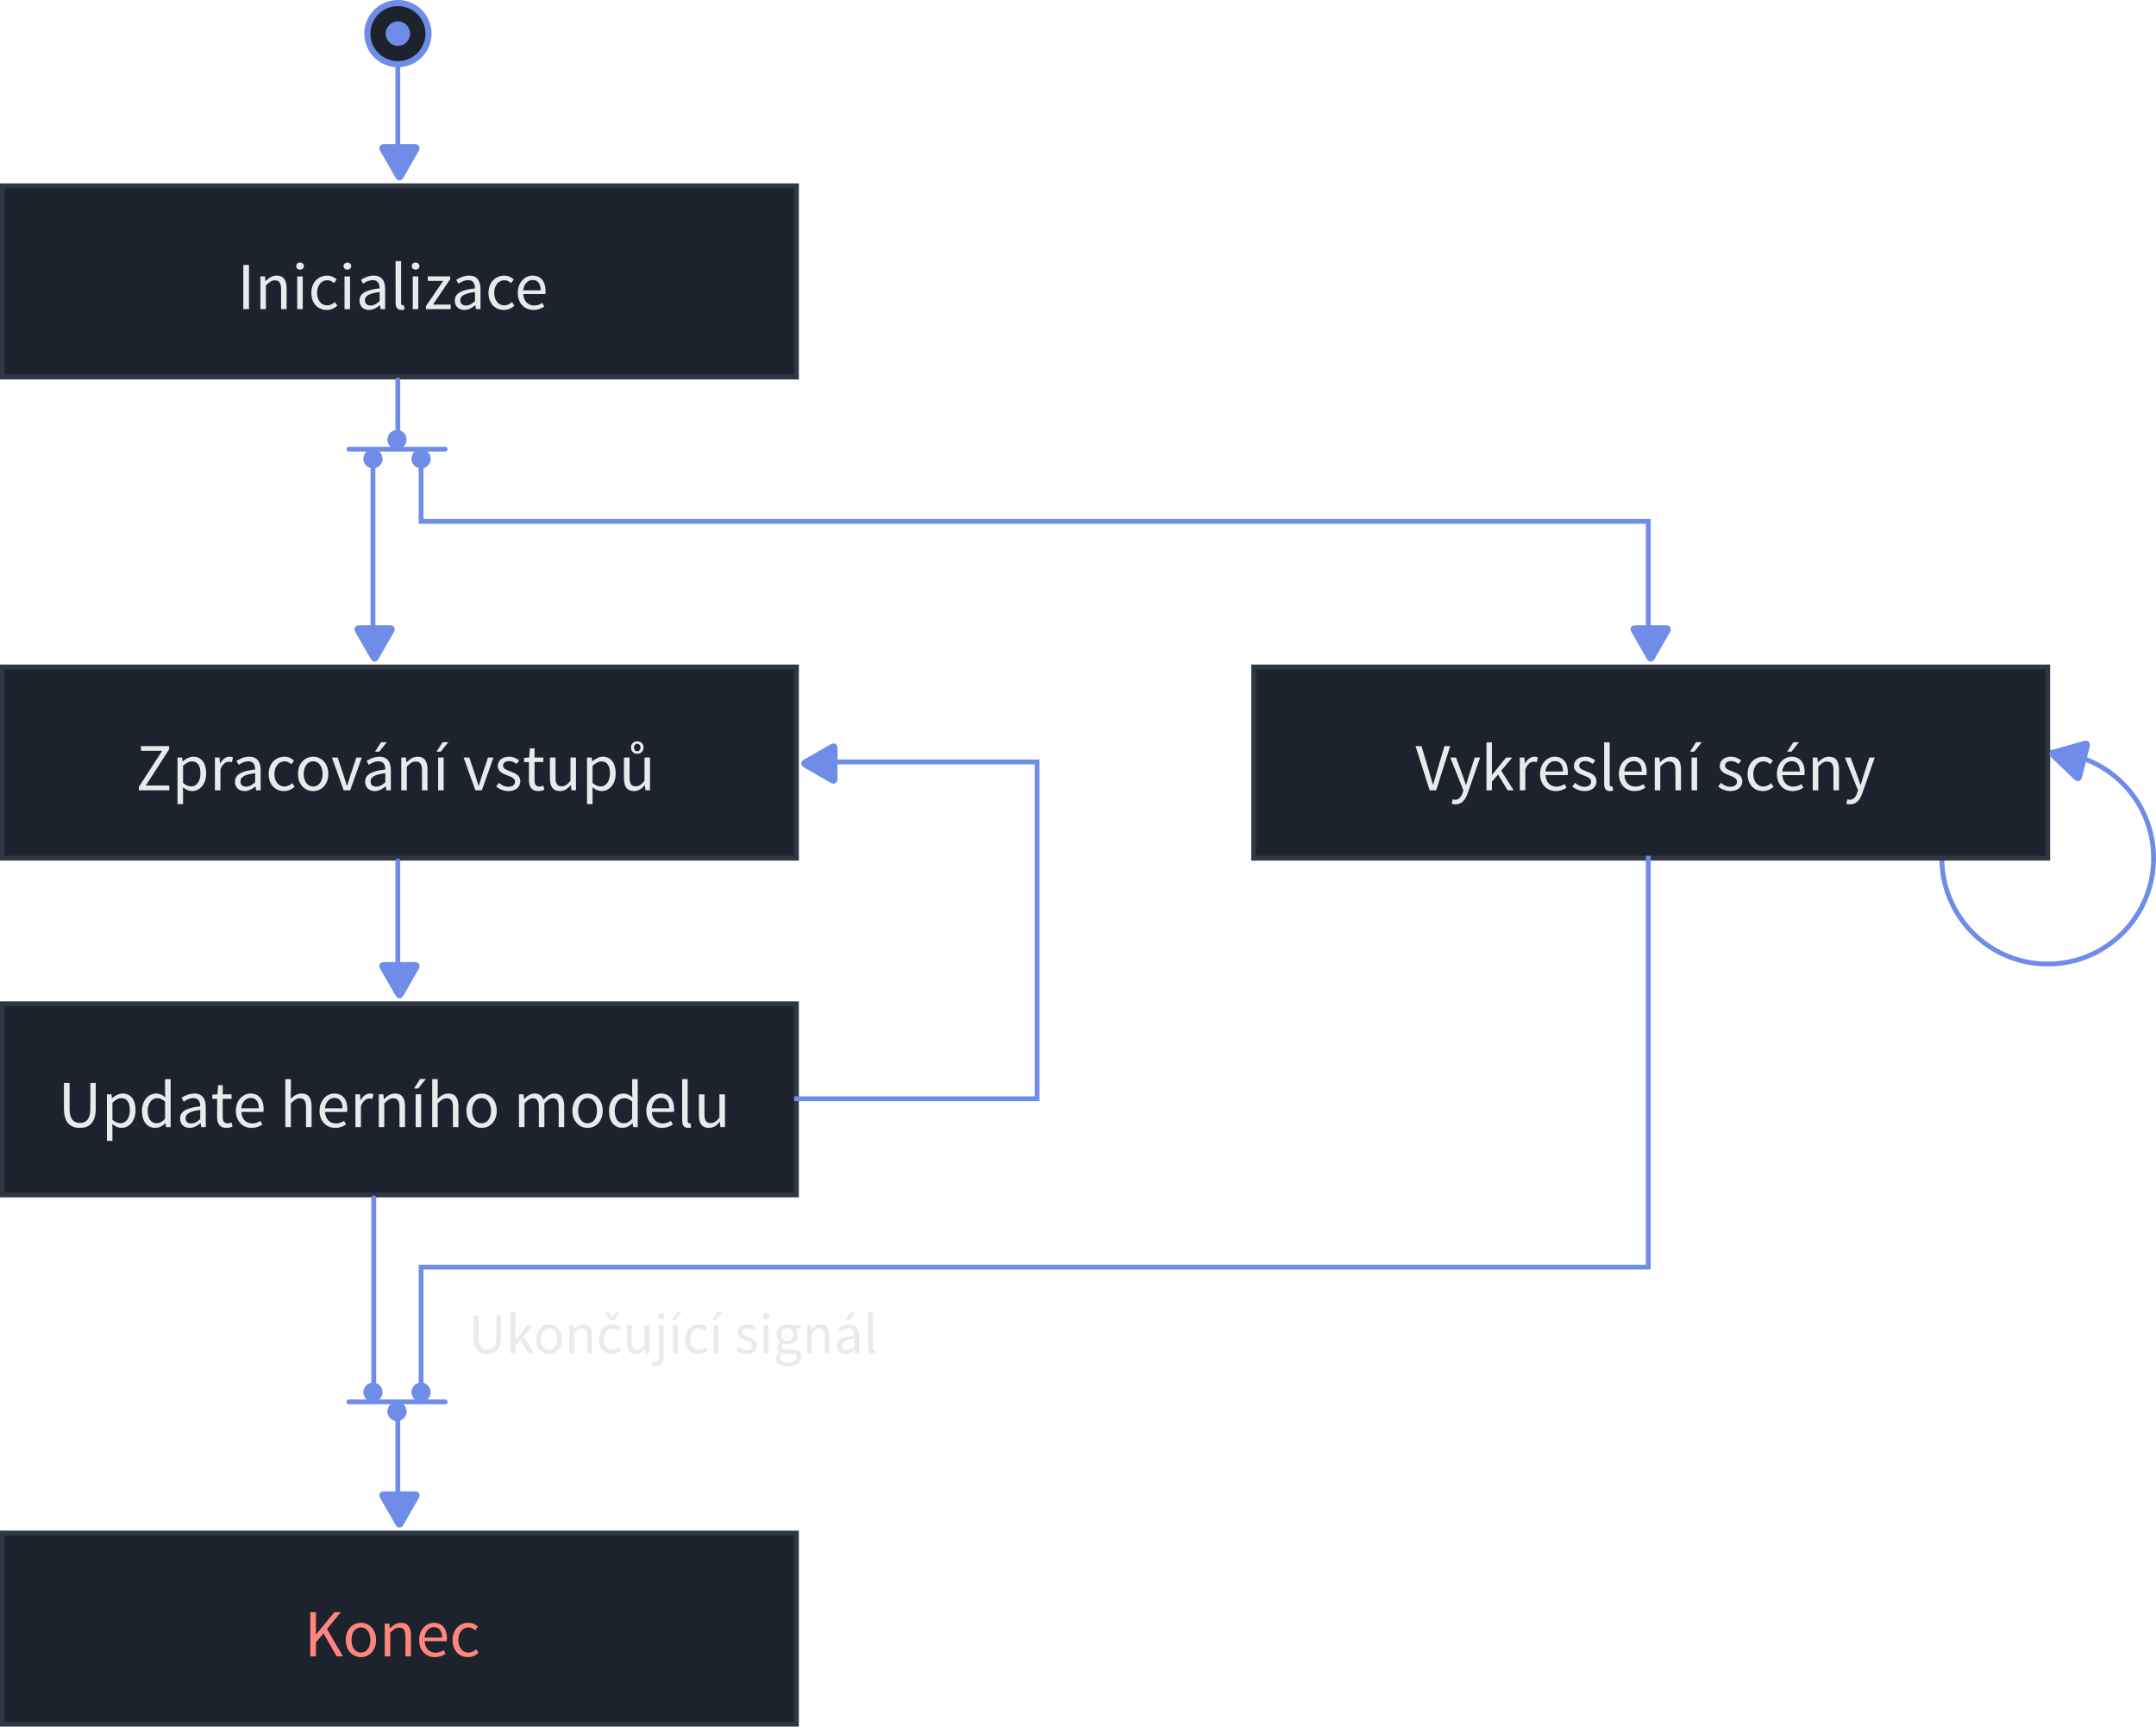 <?xml version="1.0" encoding="UTF-8" standalone="no"?>
<svg
   width="118.533mm"
   height="94.948mm"
   version="1.1"
   viewBox="0 0 118.533 94.948"
   id="svg41780"
   sodipodi:docname="loop_multithreaded_cs.svg"
   inkscape:version="1.2.2 (732a01da63, 2022-12-09)"
   xmlns:inkscape="http://www.inkscape.org/namespaces/inkscape"
   xmlns:sodipodi="http://sodipodi.sourceforge.net/DTD/sodipodi-0.dtd"
   xmlns="http://www.w3.org/2000/svg"
   xmlns:svg="http://www.w3.org/2000/svg"
   xmlns:rdf="http://www.w3.org/1999/02/22-rdf-syntax-ns#"
   xmlns:cc="http://creativecommons.org/ns#"
   xmlns:dc="http://purl.org/dc/elements/1.1/">
  <defs
     id="defs41784" />
  <sodipodi:namedview
     id="namedview41782"
     pagecolor="#ffffff"
     bordercolor="#000000"
     borderopacity="0.25"
     inkscape:showpageshadow="2"
     inkscape:pageopacity="0.0"
     inkscape:pagecheckerboard="0"
     inkscape:deskcolor="#d1d1d1"
     inkscape:document-units="mm"
     showgrid="false"
     inkscape:zoom="1.1661976"
     inkscape:cx="98.182334"
     inkscape:cy="114.90334"
     inkscape:window-width="1920"
     inkscape:window-height="1017"
     inkscape:window-x="-8"
     inkscape:window-y="-8"
     inkscape:window-maximized="1"
     inkscape:current-layer="svg41780" />
  <rect
     y="10.217"
     x="0.132"
     height="10.516"
     width="43.656"
     id="rect36740"
     style="fill:#1d232d;fill-opacity:1;stroke:#2f3744;stroke-width:0.265;stroke-linecap:round;stroke-miterlimit:4;stroke-dasharray:none;stroke-opacity:1" />
  <g
     aria-label="Inicializace"
     id="text36744"
     style="font-size:3.704px;line-height:1.25;font-family:'Small Fonts';-inkscape-font-specification:'Small Fonts';text-align:center;text-anchor:middle;fill:#e8eaec;stroke:#cf2f25;stroke-width:0.265;stroke-linecap:round">
    <path
       d="m 13.377,16.999 h 0.311 v -2.43 h -0.311 z"
       style="font-family:'Source Sans Pro';-inkscape-font-specification:'Source Sans Pro';stroke:none"
       id="path42175" />
    <path
       d="m 14.315,16.999 h 0.304 v -1.304 c 0.182,-0.182 0.307,-0.278 0.493,-0.278 0.237,0 0.341,0.144 0.341,0.482 v 1.1 h 0.304 v -1.141 c 0,-0.459 -0.17,-0.704 -0.548,-0.704 -0.248,0 -0.433,0.133 -0.604,0.304 h -0.011 l -0.026,-0.259 h -0.252 z"
       style="font-family:'Source Sans Pro';-inkscape-font-specification:'Source Sans Pro';stroke:none"
       id="path42177" />
    <path
       d="m 16.496,14.829 c 0.119,0 0.211,-0.081 0.211,-0.196 0,-0.119 -0.093,-0.196 -0.211,-0.196 -0.119,0 -0.211,0.078 -0.211,0.196 0,0.115 0.093,0.196 0.211,0.196 z m -0.156,2.171 h 0.304 v -1.8 h -0.304 z"
       style="font-family:'Source Sans Pro';-inkscape-font-specification:'Source Sans Pro';stroke:none"
       id="path42179" />
    <path
       d="m 17.119,16.103 c 0,0.596 0.367,0.941 0.845,0.941 0.215,0 0.422,-0.089 0.585,-0.233 l -0.137,-0.2 c -0.107,0.096 -0.252,0.182 -0.422,0.182 -0.33,0 -0.556,-0.278 -0.556,-0.689 0,-0.415 0.237,-0.696 0.563,-0.696 0.144,0 0.256,0.067 0.363,0.159 l 0.152,-0.196 c -0.122,-0.115 -0.289,-0.215 -0.526,-0.215 -0.463,0 -0.867,0.344 -0.867,0.948 z"
       style="font-family:'Source Sans Pro';-inkscape-font-specification:'Source Sans Pro';stroke:none"
       id="path42181" />
    <path
       d="m 19.097,14.829 c 0.119,0 0.211,-0.081 0.211,-0.196 0,-0.119 -0.093,-0.196 -0.211,-0.196 -0.119,0 -0.211,0.078 -0.211,0.196 0,0.115 0.093,0.196 0.211,0.196 z m -0.156,2.171 h 0.304 v -1.8 h -0.304 z"
       style="font-family:'Source Sans Pro';-inkscape-font-specification:'Source Sans Pro';stroke:none"
       id="path42183" />
    <path
       d="m 19.763,16.533 c 0,0.322 0.226,0.511 0.53,0.511 0.222,0 0.422,-0.119 0.596,-0.259 h 0.007 l 0.026,0.215 h 0.252 v -1.104 c 0,-0.448 -0.185,-0.741 -0.626,-0.741 -0.289,0 -0.541,0.126 -0.707,0.233 l 0.122,0.211 c 0.141,-0.096 0.326,-0.193 0.537,-0.193 0.293,0 0.37,0.222 0.37,0.452 -0.767,0.085 -1.108,0.282 -1.108,0.674 z m 0.3,-0.022 c 0,-0.23 0.204,-0.378 0.808,-0.452 v 0.5 c -0.174,0.156 -0.319,0.241 -0.493,0.241 -0.178,0 -0.315,-0.085 -0.315,-0.289 z"
       style="font-family:'Source Sans Pro';-inkscape-font-specification:'Source Sans Pro';stroke:none"
       id="path42185" />
    <path
       d="m 21.749,16.636 c 0,0.263 0.093,0.407 0.322,0.407 0.081,0 0.133,-0.011 0.174,-0.03 l -0.041,-0.23 c -0.033,0.007 -0.048,0.007 -0.067,0.007 -0.044,0 -0.085,-0.037 -0.085,-0.133 v -2.297 h -0.304 z"
       style="font-family:'Source Sans Pro';-inkscape-font-specification:'Source Sans Pro';stroke:none"
       id="path42187" />
    <path
       d="m 22.849,14.829 c 0.119,0 0.211,-0.081 0.211,-0.196 0,-0.119 -0.093,-0.196 -0.211,-0.196 -0.119,0 -0.211,0.078 -0.211,0.196 0,0.115 0.093,0.196 0.211,0.196 z m -0.156,2.171 h 0.304 v -1.8 h -0.304 z"
       style="font-family:'Source Sans Pro';-inkscape-font-specification:'Source Sans Pro';stroke:none"
       id="path42189" />
    <path
       d="M 23.416,16.999 H 24.779 v -0.248 h -0.978 l 0.948,-1.389 v -0.163 h -1.23 v 0.248 h 0.845 l -0.948,1.389 z"
       style="font-family:'Source Sans Pro';-inkscape-font-specification:'Source Sans Pro';stroke:none"
       id="path42191" />
    <path
       d="m 25.005,16.533 c 0,0.322 0.226,0.511 0.53,0.511 0.222,0 0.422,-0.119 0.596,-0.259 h 0.007 l 0.026,0.215 h 0.252 v -1.104 c 0,-0.448 -0.185,-0.741 -0.626,-0.741 -0.289,0 -0.541,0.126 -0.707,0.233 l 0.122,0.211 c 0.141,-0.096 0.326,-0.193 0.537,-0.193 0.293,0 0.37,0.222 0.37,0.452 -0.767,0.085 -1.108,0.282 -1.108,0.674 z m 0.3,-0.022 c 0,-0.23 0.204,-0.378 0.808,-0.452 v 0.5 c -0.174,0.156 -0.319,0.241 -0.493,0.241 -0.178,0 -0.315,-0.085 -0.315,-0.289 z"
       style="font-family:'Source Sans Pro';-inkscape-font-specification:'Source Sans Pro';stroke:none"
       id="path42193" />
    <path
       d="m 26.857,16.103 c 0,0.596 0.367,0.941 0.845,0.941 0.215,0 0.422,-0.089 0.585,-0.233 l -0.137,-0.2 c -0.107,0.096 -0.252,0.182 -0.422,0.182 -0.33,0 -0.556,-0.278 -0.556,-0.689 0,-0.415 0.237,-0.696 0.563,-0.696 0.144,0 0.256,0.067 0.363,0.159 l 0.152,-0.196 c -0.122,-0.115 -0.289,-0.215 -0.526,-0.215 -0.463,0 -0.867,0.344 -0.867,0.948 z"
       style="font-family:'Source Sans Pro';-inkscape-font-specification:'Source Sans Pro';stroke:none"
       id="path42195" />
    <path
       d="m 28.468,16.103 c 0,0.589 0.382,0.941 0.863,0.941 0.244,0 0.437,-0.085 0.593,-0.185 l -0.107,-0.2 c -0.133,0.085 -0.278,0.141 -0.448,0.141 -0.344,0 -0.578,-0.244 -0.6,-0.633 h 1.215 c 0.007,-0.044 0.011,-0.104 0.011,-0.167 0,-0.515 -0.259,-0.845 -0.719,-0.845 -0.411,0 -0.808,0.359 -0.808,0.948 z m 0.296,-0.137 c 0.037,-0.363 0.267,-0.57 0.519,-0.57 0.282,0 0.445,0.204 0.445,0.57 z"
       style="font-family:'Source Sans Pro';-inkscape-font-specification:'Source Sans Pro';stroke:none"
       id="path42197" />
  </g>
  <rect
     style="fill:#1d232d;fill-opacity:1;stroke:#2f3744;stroke-width:0.265;stroke-linecap:round;stroke-miterlimit:4;stroke-dasharray:none;stroke-opacity:1"
     id="rect36746"
     width="43.656"
     height="10.516"
     x="0.132"
     y="36.675" />
  <g
     aria-label="Zpracování vstupů"
     id="text36750"
     style="font-size:3.704px;line-height:1.25;font-family:'Small Fonts';-inkscape-font-specification:'Small Fonts';text-align:center;text-anchor:middle;fill:#e8eaec;stroke:#cf2f25;stroke-width:0.265;stroke-linecap:round">
    <path
       d="M 7.634,43.458 H 9.308 V 43.195 H 8.016 l 1.282,-1.985 v -0.182 h -1.548 v 0.259 h 1.167 l -1.282,1.985 z"
       style="font-family:'Source Sans Pro';-inkscape-font-specification:'Source Sans Pro';stroke:none"
       id="path42200" />
    <path
       d="m 10.057,43.295 c 0.167,0.13 0.333,0.207 0.5,0.207 0.411,0 0.778,-0.359 0.778,-0.97 0,-0.559 -0.248,-0.919 -0.711,-0.919 -0.211,0 -0.411,0.115 -0.574,0.252 h -0.011 l -0.026,-0.207 H 9.76 v 2.56 h 0.304 v -0.607 z m 0.007,-0.237 v -0.945 c 0.178,-0.159 0.33,-0.244 0.482,-0.244 0.341,0 0.474,0.267 0.474,0.663 0,0.445 -0.219,0.715 -0.515,0.715 -0.119,0 -0.278,-0.052 -0.441,-0.189 z"
       style="font-family:'Source Sans Pro';-inkscape-font-specification:'Source Sans Pro';stroke:none"
       id="path42202" />
    <path
       d="m 11.816,43.458 h 0.304 v -1.156 c 0.122,-0.304 0.304,-0.415 0.456,-0.415 0.074,0 0.115,0.011 0.174,0.03 l 0.059,-0.267 c -0.059,-0.026 -0.115,-0.037 -0.193,-0.037 -0.204,0 -0.389,0.144 -0.511,0.37 h -0.011 l -0.026,-0.326 h -0.252 z"
       style="font-family:'Source Sans Pro';-inkscape-font-specification:'Source Sans Pro';stroke:none"
       id="path42204" />
    <path
       d="m 12.92,42.991 c 0,0.322 0.226,0.511 0.53,0.511 0.222,0 0.422,-0.119 0.596,-0.259 h 0.007 l 0.026,0.215 H 14.331 v -1.104 c 0,-0.448 -0.185,-0.741 -0.626,-0.741 -0.289,0 -0.541,0.126 -0.707,0.233 l 0.122,0.211 c 0.141,-0.096 0.326,-0.193 0.537,-0.193 0.293,0 0.37,0.222 0.37,0.452 -0.767,0.085 -1.108,0.282 -1.108,0.674 z m 0.3,-0.022 c 0,-0.23 0.204,-0.378 0.808,-0.452 v 0.5 c -0.174,0.156 -0.319,0.241 -0.493,0.241 -0.178,0 -0.315,-0.085 -0.315,-0.289 z"
       style="font-family:'Source Sans Pro';-inkscape-font-specification:'Source Sans Pro';stroke:none"
       id="path42206" />
    <path
       d="m 14.772,42.561 c 0,0.596 0.367,0.941 0.845,0.941 0.215,0 0.422,-0.089 0.585,-0.233 L 16.065,43.069 c -0.107,0.096 -0.252,0.182 -0.422,0.182 -0.33,0 -0.556,-0.278 -0.556,-0.689 0,-0.415 0.237,-0.696 0.563,-0.696 0.144,0 0.256,0.067 0.363,0.159 l 0.152,-0.196 c -0.122,-0.115 -0.289,-0.215 -0.526,-0.215 -0.463,0 -0.867,0.344 -0.867,0.948 z"
       style="font-family:'Source Sans Pro';-inkscape-font-specification:'Source Sans Pro';stroke:none"
       id="path42208" />
    <path
       d="m 16.383,42.561 c 0,0.596 0.393,0.941 0.833,0.941 0.441,0 0.833,-0.344 0.833,-0.941 0,-0.604 -0.393,-0.948 -0.833,-0.948 -0.441,0 -0.833,0.344 -0.833,0.948 z m 0.315,0 c 0,-0.415 0.211,-0.696 0.519,-0.696 0.311,0 0.519,0.282 0.519,0.696 0,0.411 -0.207,0.689 -0.519,0.689 -0.307,0 -0.519,-0.278 -0.519,-0.689 z"
       style="font-family:'Source Sans Pro';-inkscape-font-specification:'Source Sans Pro';stroke:none"
       id="path42210" />
    <path
       d="m 18.898,43.458 h 0.356 l 0.637,-1.8 h -0.3 l -0.341,1.022 c -0.052,0.178 -0.111,0.359 -0.163,0.53 h -0.015 c -0.056,-0.17 -0.115,-0.352 -0.167,-0.53 l -0.341,-1.022 h -0.315 z"
       style="font-family:'Source Sans Pro';-inkscape-font-specification:'Source Sans Pro';stroke:none"
       id="path42212" />
    <path
       d="m 20.076,42.991 c 0,0.322 0.226,0.511 0.53,0.511 0.222,0 0.422,-0.119 0.596,-0.259 h 0.007 l 0.026,0.215 h 0.252 v -1.104 c 0,-0.448 -0.185,-0.741 -0.626,-0.741 -0.289,0 -0.541,0.126 -0.707,0.233 l 0.122,0.211 c 0.141,-0.096 0.326,-0.193 0.537,-0.193 0.293,0 0.37,0.222 0.37,0.452 -0.767,0.085 -1.108,0.282 -1.108,0.674 z m 0.3,-0.022 c 0,-0.23 0.204,-0.378 0.808,-0.452 v 0.5 c -0.174,0.156 -0.319,0.241 -0.493,0.241 -0.178,0 -0.315,-0.085 -0.315,-0.289 z m 0.893,-2.156 h -0.319 l -0.333,0.522 h 0.233 z"
       style="font-family:'Source Sans Pro';-inkscape-font-specification:'Source Sans Pro';stroke:none"
       id="path42214" />
    <path
       d="m 22.062,43.458 h 0.304 V 42.154 c 0.182,-0.182 0.307,-0.278 0.493,-0.278 0.237,0 0.341,0.144 0.341,0.482 v 1.1 h 0.304 v -1.141 c 0,-0.459 -0.17,-0.704 -0.548,-0.704 -0.248,0 -0.433,0.133 -0.604,0.304 h -0.011 l -0.026,-0.259 h -0.252 z"
       style="font-family:'Source Sans Pro';-inkscape-font-specification:'Source Sans Pro';stroke:none"
       id="path42216" />
    <path
       d="m 24.088,43.458 h 0.304 V 41.657 H 24.088 Z m 0.563,-2.645 h -0.319 l -0.333,0.522 h 0.233 z"
       style="font-family:'Source Sans Pro';-inkscape-font-specification:'Source Sans Pro';stroke:none"
       id="path42218" />
    <path
       d="m 26.136,43.458 h 0.356 l 0.637,-1.8 h -0.3 l -0.341,1.022 c -0.052,0.178 -0.111,0.359 -0.163,0.53 h -0.015 c -0.056,-0.17 -0.115,-0.352 -0.167,-0.53 L 25.803,41.657 h -0.315 z"
       style="font-family:'Source Sans Pro';-inkscape-font-specification:'Source Sans Pro';stroke:none"
       id="path42220" />
    <path
       d="m 27.277,43.254 c 0.17,0.141 0.415,0.248 0.67,0.248 0.426,0 0.659,-0.244 0.659,-0.537 0,-0.341 -0.289,-0.448 -0.548,-0.545 -0.204,-0.078 -0.4,-0.144 -0.4,-0.311 0,-0.137 0.104,-0.259 0.33,-0.259 0.159,0 0.289,0.067 0.411,0.159 L 28.544,41.817 c -0.137,-0.111 -0.333,-0.204 -0.559,-0.204 -0.389,0 -0.619,0.222 -0.619,0.511 0,0.304 0.282,0.426 0.537,0.519 0.196,0.074 0.411,0.156 0.411,0.341 0,0.156 -0.119,0.282 -0.356,0.282 -0.215,0 -0.374,-0.089 -0.53,-0.215 z"
       style="font-family:'Source Sans Pro';-inkscape-font-specification:'Source Sans Pro';stroke:none"
       id="path42222" />
    <path
       d="m 29.081,42.902 c 0,0.356 0.13,0.6 0.515,0.6 0.111,0 0.233,-0.033 0.333,-0.067 l -0.059,-0.23 c -0.059,0.022 -0.141,0.048 -0.204,0.048 -0.207,0 -0.278,-0.126 -0.278,-0.348 v -1 h 0.485 v -0.248 h -0.485 v -0.504 h -0.256 l -0.037,0.504 -0.282,0.019 v 0.23 h 0.267 z"
       style="font-family:'Source Sans Pro';-inkscape-font-specification:'Source Sans Pro';stroke:none"
       id="path42224" />
    <path
       d="m 30.233,42.798 c 0,0.459 0.17,0.704 0.552,0.704 0.248,0 0.426,-0.13 0.593,-0.326 h 0.011 l 0.026,0.282 h 0.252 v -1.8 h -0.304 v 1.278 c -0.17,0.211 -0.3,0.304 -0.485,0.304 -0.237,0 -0.337,-0.144 -0.337,-0.482 v -1.1 h -0.307 z"
       style="font-family:'Source Sans Pro';-inkscape-font-specification:'Source Sans Pro';stroke:none"
       id="path42226" />
    <path
       d="m 32.571,43.295 c 0.167,0.13 0.333,0.207 0.5,0.207 0.411,0 0.778,-0.359 0.778,-0.97 0,-0.559 -0.248,-0.919 -0.711,-0.919 -0.211,0 -0.411,0.115 -0.574,0.252 h -0.011 l -0.026,-0.207 H 32.274 v 2.56 h 0.304 v -0.607 z m 0.007,-0.237 v -0.945 c 0.178,-0.159 0.33,-0.244 0.482,-0.244 0.341,0 0.474,0.267 0.474,0.663 0,0.445 -0.219,0.715 -0.515,0.715 -0.119,0 -0.278,-0.052 -0.441,-0.189 z"
       style="font-family:'Source Sans Pro';-inkscape-font-specification:'Source Sans Pro';stroke:none"
       id="path42228" />
    <path
       d="m 34.304,42.798 c 0,0.459 0.17,0.704 0.552,0.704 0.248,0 0.426,-0.13 0.593,-0.326 h 0.011 l 0.026,0.282 H 35.738 v -1.8 h -0.304 v 1.278 c -0.17,0.211 -0.3,0.304 -0.485,0.304 -0.237,0 -0.337,-0.144 -0.337,-0.482 v -1.1 h -0.307 z m 0.73,-1.348 c 0.204,0 0.348,-0.137 0.348,-0.344 0,-0.204 -0.144,-0.341 -0.348,-0.341 -0.2,0 -0.344,0.137 -0.344,0.341 0,0.207 0.144,0.344 0.344,0.344 z m 0,-0.137 c -0.096,0 -0.178,-0.081 -0.178,-0.207 0,-0.122 0.081,-0.204 0.178,-0.204 0.1,0 0.178,0.081 0.178,0.204 0,0.126 -0.078,0.207 -0.178,0.207 z"
       style="font-family:'Source Sans Pro';-inkscape-font-specification:'Source Sans Pro';stroke:none"
       id="path42230" />
  </g>
  <rect
     y="55.196"
     x="0.132"
     height="10.516"
     width="43.656"
     id="rect36752"
     style="fill:#1d232d;fill-opacity:1;stroke:#2f3744;stroke-width:0.265;stroke-linecap:round;stroke-miterlimit:4;stroke-dasharray:none;stroke-opacity:1" />
  <g
     aria-label="Update herního modelu"
     id="text36756"
     style="font-size:3.704px;line-height:1.25;font-family:'Small Fonts';-inkscape-font-specification:'Small Fonts';text-align:center;text-anchor:middle;fill:#e8eaec;stroke:#cf2f25;stroke-width:0.265;stroke-linecap:round">
    <path
       d="m 3.515,60.975 c 0,0.782 0.378,1.048 0.874,1.048 0.496,0 0.874,-0.267 0.874,-1.048 V 59.549 H 4.967 v 1.434 c 0,0.585 -0.256,0.77 -0.578,0.77 -0.315,0 -0.563,-0.185 -0.563,-0.77 V 59.549 H 3.515 Z"
       style="font-family:'Source Sans Pro';-inkscape-font-specification:'Source Sans Pro';stroke:none"
       id="path42233" />
    <path
       d="m 6.175,61.815 c 0.167,0.13 0.333,0.207 0.5,0.207 0.411,0 0.778,-0.359 0.778,-0.97 0,-0.559 -0.248,-0.919 -0.711,-0.919 -0.211,0 -0.411,0.115 -0.574,0.252 H 6.156 L 6.13,60.178 H 5.878 v 2.56 h 0.304 v -0.607 z m 0.007,-0.237 v -0.945 c 0.178,-0.159 0.33,-0.244 0.482,-0.244 0.341,0 0.474,0.267 0.474,0.663 0,0.445 -0.219,0.715 -0.515,0.715 -0.119,0 -0.278,-0.052 -0.441,-0.189 z"
       style="font-family:'Source Sans Pro';-inkscape-font-specification:'Source Sans Pro';stroke:none"
       id="path42235" />
    <path
       d="m 7.804,61.082 c 0,0.6 0.293,0.941 0.745,0.941 0.211,0 0.404,-0.119 0.545,-0.256 h 0.011 l 0.026,0.211 H 9.382 V 59.341 H 9.075 v 0.693 l 0.015,0.307 C 8.931,60.212 8.793,60.134 8.586,60.134 c -0.411,0 -0.782,0.363 -0.782,0.948 z m 0.315,-0.004 c 0,-0.411 0.23,-0.689 0.519,-0.689 0.148,0 0.285,0.052 0.437,0.189 v 0.941 c -0.148,0.167 -0.293,0.248 -0.459,0.248 -0.315,0 -0.496,-0.259 -0.496,-0.689 z"
       style="font-family:'Source Sans Pro';-inkscape-font-specification:'Source Sans Pro';stroke:none"
       id="path42237" />
    <path
       d="m 9.901,61.512 c 0,0.322 0.226,0.511 0.53,0.511 0.222,0 0.422,-0.119 0.596,-0.259 h 0.007 l 0.026,0.215 h 0.252 v -1.104 c 0,-0.448 -0.185,-0.741 -0.626,-0.741 -0.289,0 -0.541,0.126 -0.707,0.233 l 0.122,0.211 c 0.141,-0.096 0.326,-0.193 0.537,-0.193 0.293,0 0.37,0.222 0.37,0.452 -0.767,0.085 -1.108,0.282 -1.108,0.674 z m 0.3,-0.022 c 0,-0.23 0.204,-0.378 0.808,-0.452 v 0.5 c -0.174,0.156 -0.319,0.241 -0.493,0.241 -0.178,0 -0.315,-0.085 -0.315,-0.289 z"
       style="font-family:'Source Sans Pro';-inkscape-font-specification:'Source Sans Pro';stroke:none"
       id="path42239" />
    <path
       d="m 11.938,61.423 c 0,0.356 0.13,0.6 0.515,0.6 0.111,0 0.233,-0.033 0.333,-0.067 l -0.059,-0.23 c -0.059,0.022 -0.141,0.048 -0.204,0.048 -0.207,0 -0.278,-0.126 -0.278,-0.348 v -1 h 0.485 v -0.248 H 12.246 v -0.504 h -0.256 l -0.037,0.504 -0.282,0.019 v 0.23 h 0.267 z"
       style="font-family:'Source Sans Pro';-inkscape-font-specification:'Source Sans Pro';stroke:none"
       id="path42241" />
    <path
       d="m 12.968,61.082 c 0,0.589 0.382,0.941 0.863,0.941 0.244,0 0.437,-0.085 0.593,-0.185 l -0.107,-0.2 c -0.133,0.085 -0.278,0.141 -0.448,0.141 -0.344,0 -0.578,-0.244 -0.6,-0.633 h 1.215 c 0.007,-0.044 0.011,-0.104 0.011,-0.167 0,-0.515 -0.259,-0.845 -0.719,-0.845 -0.411,0 -0.808,0.359 -0.808,0.948 z m 0.296,-0.137 c 0.037,-0.363 0.267,-0.57 0.519,-0.57 0.282,0 0.445,0.204 0.445,0.57 z"
       style="font-family:'Source Sans Pro';-inkscape-font-specification:'Source Sans Pro';stroke:none"
       id="path42243" />
    <path
       d="m 15.687,61.978 h 0.304 v -1.304 c 0.182,-0.182 0.307,-0.278 0.493,-0.278 0.237,0 0.341,0.144 0.341,0.482 v 1.1 h 0.304 v -1.141 c 0,-0.459 -0.17,-0.704 -0.548,-0.704 -0.248,0 -0.43,0.133 -0.6,0.296 l 0.011,-0.37 V 59.341 H 15.687 Z"
       style="font-family:'Source Sans Pro';-inkscape-font-specification:'Source Sans Pro';stroke:none"
       id="path42245" />
    <path
       d="m 17.569,61.082 c 0,0.589 0.382,0.941 0.863,0.941 0.244,0 0.437,-0.085 0.593,-0.185 l -0.107,-0.2 c -0.133,0.085 -0.278,0.141 -0.448,0.141 -0.344,0 -0.578,-0.244 -0.6,-0.633 h 1.215 c 0.007,-0.044 0.011,-0.104 0.011,-0.167 0,-0.515 -0.259,-0.845 -0.719,-0.845 -0.411,0 -0.808,0.359 -0.808,0.948 z m 0.296,-0.137 c 0.037,-0.363 0.267,-0.57 0.519,-0.57 0.282,0 0.445,0.204 0.445,0.57 z"
       style="font-family:'Source Sans Pro';-inkscape-font-specification:'Source Sans Pro';stroke:none"
       id="path42247" />
    <path
       d="m 19.539,61.978 h 0.304 v -1.156 c 0.122,-0.304 0.304,-0.415 0.456,-0.415 0.074,0 0.115,0.011 0.174,0.03 l 0.059,-0.267 c -0.059,-0.026 -0.115,-0.037 -0.193,-0.037 -0.204,0 -0.389,0.144 -0.511,0.37 h -0.011 l -0.026,-0.326 h -0.252 z"
       style="font-family:'Source Sans Pro';-inkscape-font-specification:'Source Sans Pro';stroke:none"
       id="path42249" />
    <path
       d="m 20.825,61.978 h 0.304 v -1.304 c 0.182,-0.182 0.307,-0.278 0.493,-0.278 0.237,0 0.341,0.144 0.341,0.482 v 1.1 h 0.304 v -1.141 c 0,-0.459 -0.17,-0.704 -0.548,-0.704 -0.248,0 -0.433,0.133 -0.604,0.304 h -0.011 l -0.026,-0.259 h -0.252 z"
       style="font-family:'Source Sans Pro';-inkscape-font-specification:'Source Sans Pro';stroke:none"
       id="path42251" />
    <path
       d="m 22.851,61.978 h 0.304 v -1.8 h -0.304 z m 0.563,-2.645 h -0.319 l -0.333,0.522 h 0.233 z"
       style="font-family:'Source Sans Pro';-inkscape-font-specification:'Source Sans Pro';stroke:none"
       id="path42253" />
    <path
       d="m 23.762,61.978 h 0.304 v -1.304 c 0.182,-0.182 0.307,-0.278 0.493,-0.278 0.237,0 0.341,0.144 0.341,0.482 v 1.1 h 0.304 v -1.141 c 0,-0.459 -0.17,-0.704 -0.548,-0.704 -0.248,0 -0.43,0.133 -0.6,0.296 l 0.011,-0.37 v -0.719 h -0.304 z"
       style="font-family:'Source Sans Pro';-inkscape-font-specification:'Source Sans Pro';stroke:none"
       id="path42255" />
    <path
       d="m 25.644,61.082 c 0,0.596 0.393,0.941 0.833,0.941 0.441,0 0.833,-0.344 0.833,-0.941 0,-0.604 -0.393,-0.948 -0.833,-0.948 -0.441,0 -0.833,0.344 -0.833,0.948 z m 0.315,0 c 0,-0.415 0.211,-0.696 0.519,-0.696 0.311,0 0.519,0.282 0.519,0.696 0,0.411 -0.207,0.689 -0.519,0.689 -0.307,0 -0.519,-0.278 -0.519,-0.689 z"
       style="font-family:'Source Sans Pro';-inkscape-font-specification:'Source Sans Pro';stroke:none"
       id="path42257" />
    <path
       d="m 28.533,61.978 h 0.304 v -1.304 c 0.167,-0.185 0.319,-0.278 0.452,-0.278 0.23,0 0.337,0.144 0.337,0.482 v 1.1 h 0.304 v -1.304 c 0.167,-0.185 0.311,-0.278 0.452,-0.278 0.226,0 0.333,0.144 0.333,0.482 v 1.1 h 0.304 v -1.141 c 0,-0.459 -0.178,-0.704 -0.548,-0.704 -0.219,0 -0.404,0.141 -0.593,0.344 -0.074,-0.215 -0.222,-0.344 -0.496,-0.344 -0.215,0 -0.404,0.133 -0.559,0.304 h -0.011 l -0.026,-0.259 H 28.533 Z"
       style="font-family:'Source Sans Pro';-inkscape-font-specification:'Source Sans Pro';stroke:none"
       id="path42259" />
    <path
       d="m 31.47,61.082 c 0,0.596 0.393,0.941 0.833,0.941 0.441,0 0.833,-0.344 0.833,-0.941 0,-0.604 -0.393,-0.948 -0.833,-0.948 -0.441,0 -0.833,0.344 -0.833,0.948 z m 0.315,0 c 0,-0.415 0.211,-0.696 0.519,-0.696 0.311,0 0.519,0.282 0.519,0.696 0,0.411 -0.207,0.689 -0.519,0.689 -0.307,0 -0.519,-0.278 -0.519,-0.689 z"
       style="font-family:'Source Sans Pro';-inkscape-font-specification:'Source Sans Pro';stroke:none"
       id="path42261" />
    <path
       d="m 33.482,61.082 c 0,0.6 0.293,0.941 0.745,0.941 0.211,0 0.404,-0.119 0.545,-0.256 h 0.011 l 0.026,0.211 h 0.252 v -2.637 h -0.307 v 0.693 l 0.015,0.307 c -0.159,-0.13 -0.296,-0.207 -0.504,-0.207 -0.411,0 -0.782,0.363 -0.782,0.948 z m 0.315,-0.004 c 0,-0.411 0.23,-0.689 0.519,-0.689 0.148,0 0.285,0.052 0.437,0.189 v 0.941 c -0.148,0.167 -0.293,0.248 -0.459,0.248 -0.315,0 -0.496,-0.259 -0.496,-0.689 z"
       style="font-family:'Source Sans Pro';-inkscape-font-specification:'Source Sans Pro';stroke:none"
       id="path42263" />
    <path
       d="m 35.534,61.082 c 0,0.589 0.382,0.941 0.863,0.941 0.244,0 0.437,-0.085 0.593,-0.185 l -0.107,-0.2 c -0.133,0.085 -0.278,0.141 -0.448,0.141 -0.344,0 -0.578,-0.244 -0.6,-0.633 h 1.215 c 0.007,-0.044 0.011,-0.104 0.011,-0.167 0,-0.515 -0.259,-0.845 -0.719,-0.845 -0.411,0 -0.808,0.359 -0.808,0.948 z m 0.296,-0.137 c 0.037,-0.363 0.267,-0.57 0.519,-0.57 0.282,0 0.445,0.204 0.445,0.57 z"
       style="font-family:'Source Sans Pro';-inkscape-font-specification:'Source Sans Pro';stroke:none"
       id="path42265" />
    <path
       d="m 37.505,61.615 c 0,0.263 0.093,0.407 0.322,0.407 0.081,0 0.133,-0.011 0.174,-0.03 l -0.041,-0.23 c -0.033,0.007 -0.048,0.007 -0.067,0.007 -0.044,0 -0.085,-0.037 -0.085,-0.133 v -2.297 h -0.304 z"
       style="font-family:'Source Sans Pro';-inkscape-font-specification:'Source Sans Pro';stroke:none"
       id="path42267" />
    <path
       d="m 38.423,61.319 c 0,0.459 0.17,0.704 0.552,0.704 0.248,0 0.426,-0.13 0.593,-0.326 h 0.011 l 0.026,0.282 h 0.252 v -1.8 h -0.304 v 1.278 c -0.17,0.211 -0.3,0.304 -0.485,0.304 -0.237,0 -0.337,-0.144 -0.337,-0.482 v -1.1 h -0.307 z"
       style="font-family:'Source Sans Pro';-inkscape-font-specification:'Source Sans Pro';stroke:none"
       id="path42269" />
  </g>
  <path
     id="path36758"
     style="fill:none;fill-opacity:1;stroke:#6f8ce9;stroke-width:0.265;stroke-linecap:square;stroke-miterlimit:40;stroke-dasharray:none;stroke-dashoffset:1.2;stroke-opacity:1"
     d="m 106.759,47.191 c 0,3.215 2.606,5.821 5.821,5.821 3.215,0 5.821,-2.606 5.821,-5.821 0,-3.215 -2.606,-5.821 -5.821,-5.821"
     inkscape:connector-curvature="0"
     sodipodi:nodetypes="cssc" />
  <rect
     style="fill:#1d232d;fill-opacity:1;stroke:#2f3744;stroke-width:0.265;stroke-linecap:round;stroke-miterlimit:4;stroke-dasharray:none;stroke-opacity:1"
     id="rect36760"
     width="43.656"
     height="10.516"
     x="68.924"
     y="36.675" />
  <g
     aria-label="Vykreslení scény"
     id="text36764"
     style="font-size:3.704px;line-height:1.25;font-family:'Small Fonts';-inkscape-font-specification:'Small Fonts';text-align:center;text-anchor:middle;fill:#e8eaec;stroke:#cf2f25;stroke-width:0.265;stroke-linecap:round">
    <path
       d="m 78.6,43.458 h 0.359 l 0.77,-2.43 h -0.315 l -0.389,1.311 c -0.081,0.289 -0.144,0.519 -0.233,0.804 h -0.015 c -0.089,-0.285 -0.148,-0.515 -0.233,-0.804 l -0.393,-1.311 h -0.326 z"
       style="font-family:'Source Sans Pro';-inkscape-font-specification:'Source Sans Pro';stroke:none"
       id="path42272" />
    <path
       d="m 79.871,43.954 -0.059,0.241 c 0.059,0.022 0.13,0.037 0.211,0.037 0.363,0 0.548,-0.27 0.674,-0.626 l 0.678,-1.948 h -0.296 l -0.322,0.996 c -0.048,0.159 -0.1,0.344 -0.152,0.507 h -0.015 c -0.056,-0.167 -0.119,-0.352 -0.174,-0.507 l -0.367,-0.996 h -0.315 l 0.722,1.804 -0.041,0.133 c -0.074,0.222 -0.204,0.385 -0.407,0.385 -0.044,0 -0.1,-0.015 -0.137,-0.026 z"
       style="font-family:'Source Sans Pro';-inkscape-font-specification:'Source Sans Pro';stroke:none"
       id="path42274" />
    <path
       d="m 81.723,43.458 h 0.3 v -0.474 l 0.337,-0.393 0.526,0.867 h 0.333 l -0.685,-1.078 0.604,-0.722 h -0.337 l -0.767,0.948 h -0.011 v -1.785 h -0.3 z"
       style="font-family:'Source Sans Pro';-inkscape-font-specification:'Source Sans Pro';stroke:none"
       id="path42276" />
    <path
       d="m 83.556,43.458 h 0.304 v -1.156 c 0.122,-0.304 0.304,-0.415 0.456,-0.415 0.074,0 0.115,0.011 0.174,0.03 l 0.059,-0.267 c -0.059,-0.026 -0.115,-0.037 -0.193,-0.037 -0.204,0 -0.389,0.144 -0.511,0.37 h -0.011 l -0.026,-0.326 h -0.252 z"
       style="font-family:'Source Sans Pro';-inkscape-font-specification:'Source Sans Pro';stroke:none"
       id="path42278" />
    <path
       d="m 84.671,42.561 c 0,0.589 0.382,0.941 0.863,0.941 0.244,0 0.437,-0.085 0.593,-0.185 l -0.107,-0.2 c -0.133,0.085 -0.278,0.141 -0.448,0.141 -0.344,0 -0.578,-0.244 -0.6,-0.633 h 1.215 c 0.007,-0.044 0.011,-0.104 0.011,-0.167 0,-0.515 -0.259,-0.845 -0.719,-0.845 -0.411,0 -0.808,0.359 -0.808,0.948 z m 0.296,-0.137 c 0.037,-0.363 0.267,-0.57 0.519,-0.57 0.282,0 0.445,0.204 0.445,0.57 z"
       style="font-family:'Source Sans Pro';-inkscape-font-specification:'Source Sans Pro';stroke:none"
       id="path42280" />
    <path
       d="m 86.442,43.254 c 0.17,0.141 0.415,0.248 0.67,0.248 0.426,0 0.659,-0.244 0.659,-0.537 0,-0.341 -0.289,-0.448 -0.548,-0.545 -0.204,-0.078 -0.4,-0.144 -0.4,-0.311 0,-0.137 0.104,-0.259 0.33,-0.259 0.159,0 0.289,0.067 0.411,0.159 l 0.144,-0.193 c -0.137,-0.111 -0.333,-0.204 -0.559,-0.204 -0.389,0 -0.619,0.222 -0.619,0.511 0,0.304 0.282,0.426 0.537,0.519 0.196,0.074 0.411,0.156 0.411,0.341 0,0.156 -0.119,0.282 -0.356,0.282 -0.215,0 -0.374,-0.089 -0.53,-0.215 z"
       style="font-family:'Source Sans Pro';-inkscape-font-specification:'Source Sans Pro';stroke:none"
       id="path42282" />
    <path
       d="m 88.194,43.095 c 0,0.263 0.093,0.407 0.322,0.407 0.081,0 0.133,-0.011 0.174,-0.03 l -0.041,-0.23 c -0.033,0.007 -0.048,0.007 -0.067,0.007 -0.044,0 -0.085,-0.037 -0.085,-0.133 v -2.297 h -0.304 z"
       style="font-family:'Source Sans Pro';-inkscape-font-specification:'Source Sans Pro';stroke:none"
       id="path42284" />
    <path
       d="m 89.005,42.561 c 0,0.589 0.382,0.941 0.863,0.941 0.244,0 0.437,-0.085 0.593,-0.185 l -0.107,-0.2 c -0.133,0.085 -0.278,0.141 -0.448,0.141 -0.344,0 -0.578,-0.244 -0.6,-0.633 h 1.215 c 0.007,-0.044 0.011,-0.104 0.011,-0.167 0,-0.515 -0.259,-0.845 -0.719,-0.845 -0.411,0 -0.808,0.359 -0.808,0.948 z m 0.296,-0.137 c 0.037,-0.363 0.267,-0.57 0.519,-0.57 0.282,0 0.445,0.204 0.445,0.57 z"
       style="font-family:'Source Sans Pro';-inkscape-font-specification:'Source Sans Pro';stroke:none"
       id="path42286" />
    <path
       d="m 90.976,43.458 h 0.304 V 42.154 c 0.182,-0.182 0.307,-0.278 0.493,-0.278 0.237,0 0.341,0.144 0.341,0.482 v 1.1 h 0.304 v -1.141 c 0,-0.459 -0.17,-0.704 -0.548,-0.704 -0.248,0 -0.433,0.133 -0.604,0.304 h -0.011 l -0.026,-0.259 h -0.252 z"
       style="font-family:'Source Sans Pro';-inkscape-font-specification:'Source Sans Pro';stroke:none"
       id="path42288" />
    <path
       d="m 93.002,43.458 h 0.304 V 41.657 H 93.002 Z m 0.563,-2.645 h -0.319 l -0.333,0.522 h 0.233 z"
       style="font-family:'Source Sans Pro';-inkscape-font-specification:'Source Sans Pro';stroke:none"
       id="path42290" />
    <path
       d="m 94.461,43.254 c 0.17,0.141 0.415,0.248 0.67,0.248 0.426,0 0.659,-0.244 0.659,-0.537 0,-0.341 -0.289,-0.448 -0.548,-0.545 -0.204,-0.078 -0.4,-0.144 -0.4,-0.311 0,-0.137 0.104,-0.259 0.33,-0.259 0.159,0 0.289,0.067 0.411,0.159 l 0.144,-0.193 c -0.137,-0.111 -0.333,-0.204 -0.559,-0.204 -0.389,0 -0.619,0.222 -0.619,0.511 0,0.304 0.282,0.426 0.537,0.519 0.196,0.074 0.411,0.156 0.411,0.341 0,0.156 -0.119,0.282 -0.356,0.282 -0.215,0 -0.374,-0.089 -0.53,-0.215 z"
       style="font-family:'Source Sans Pro';-inkscape-font-specification:'Source Sans Pro';stroke:none"
       id="path42292" />
    <path
       d="m 96.08,42.561 c 0,0.596 0.367,0.941 0.845,0.941 0.215,0 0.422,-0.089 0.585,-0.233 L 97.373,43.069 c -0.107,0.096 -0.252,0.182 -0.422,0.182 -0.33,0 -0.556,-0.278 -0.556,-0.689 0,-0.415 0.237,-0.696 0.563,-0.696 0.144,0 0.256,0.067 0.363,0.159 l 0.152,-0.196 c -0.122,-0.115 -0.289,-0.215 -0.526,-0.215 -0.463,0 -0.867,0.344 -0.867,0.948 z"
       style="font-family:'Source Sans Pro';-inkscape-font-specification:'Source Sans Pro';stroke:none"
       id="path42294" />
    <path
       d="m 97.691,42.561 c 0,0.589 0.382,0.941 0.863,0.941 0.244,0 0.437,-0.085 0.593,-0.185 l -0.107,-0.2 c -0.133,0.085 -0.278,0.141 -0.448,0.141 -0.344,0 -0.578,-0.244 -0.6,-0.633 h 1.215 c 0.007,-0.044 0.011,-0.104 0.011,-0.167 0,-0.515 -0.259,-0.845 -0.719,-0.845 -0.411,0 -0.808,0.359 -0.808,0.948 z m 0.296,-0.137 c 0.037,-0.363 0.267,-0.57 0.519,-0.57 0.282,0 0.445,0.204 0.445,0.57 z M 98.91,40.813 h -0.315 l -0.337,0.522 h 0.233 z"
       style="font-family:'Source Sans Pro';-inkscape-font-specification:'Source Sans Pro';stroke:none"
       id="path42296" />
    <path
       d="m 99.662,43.458 h 0.304 V 42.154 c 0.182,-0.182 0.307,-0.278 0.493,-0.278 0.237,0 0.341,0.144 0.341,0.482 v 1.1 h 0.304 v -1.141 c 0,-0.459 -0.17,-0.704 -0.548,-0.704 -0.248,0 -0.433,0.133 -0.604,0.304 h -0.011 l -0.026,-0.259 h -0.252 z"
       style="font-family:'Source Sans Pro';-inkscape-font-specification:'Source Sans Pro';stroke:none"
       id="path42298" />
    <path
       d="m 101.566,43.954 -0.059,0.241 c 0.059,0.022 0.13,0.037 0.211,0.037 0.363,0 0.548,-0.27 0.674,-0.626 l 0.678,-1.948 h -0.296 l -0.322,0.996 c -0.048,0.159 -0.1,0.344 -0.152,0.507 h -0.015 c -0.056,-0.167 -0.119,-0.352 -0.174,-0.507 l -0.367,-0.996 h -0.315 l 0.722,1.804 -0.041,0.133 c -0.074,0.222 -0.204,0.385 -0.407,0.385 -0.044,0 -0.1,-0.015 -0.137,-0.026 z"
       style="font-family:'Source Sans Pro';-inkscape-font-specification:'Source Sans Pro';stroke:none"
       id="path42300" />
  </g>
  <rect
     y="84.3"
     x="0.132"
     height="10.516"
     width="43.656"
     id="rect36766"
     style="fill:#1d232d;fill-opacity:1;stroke:#2f3744;stroke-width:0.265;stroke-linecap:round;stroke-miterlimit:4;stroke-dasharray:none;stroke-opacity:1" />
  <g
     aria-label="Konec"
     id="text36770"
     style="font-size:3.704px;line-height:1.25;font-family:'Small Fonts';-inkscape-font-specification:'Small Fonts';text-align:center;text-anchor:middle;fill:#ff867f;stroke:#cf2f25;stroke-width:0.265;stroke-linecap:round">
    <path
       d="m 17.059,91.083 h 0.311 v -0.77 l 0.415,-0.493 0.726,1.263 h 0.344 l -0.878,-1.504 0.763,-0.926 h -0.352 l -1.011,1.219 h -0.007 v -1.219 h -0.311 z"
       style="font-family:'Source Sans Pro';-inkscape-font-specification:'Source Sans Pro';stroke:none"
       id="path42303" />
    <path
       d="m 19.011,90.186 c 0,0.596 0.393,0.941 0.833,0.941 0.441,0 0.833,-0.344 0.833,-0.941 0,-0.604 -0.393,-0.948 -0.833,-0.948 -0.441,0 -0.833,0.344 -0.833,0.948 z m 0.315,0 c 0,-0.415 0.211,-0.696 0.519,-0.696 0.311,0 0.519,0.282 0.519,0.696 0,0.411 -0.207,0.689 -0.519,0.689 -0.307,0 -0.519,-0.278 -0.519,-0.689 z"
       style="font-family:'Source Sans Pro';-inkscape-font-specification:'Source Sans Pro';stroke:none"
       id="path42305" />
    <path
       d="m 21.152,91.083 h 0.304 v -1.304 c 0.182,-0.182 0.307,-0.278 0.493,-0.278 0.237,0 0.341,0.144 0.341,0.482 v 1.1 h 0.304 v -1.141 c 0,-0.459 -0.17,-0.704 -0.548,-0.704 -0.248,0 -0.433,0.133 -0.604,0.304 h -0.011 L 21.404,89.282 H 21.152 Z"
       style="font-family:'Source Sans Pro';-inkscape-font-specification:'Source Sans Pro';stroke:none"
       id="path42307" />
    <path
       d="m 23.045,90.186 c 0,0.589 0.382,0.941 0.863,0.941 0.244,0 0.437,-0.085 0.593,-0.185 l -0.107,-0.2 c -0.133,0.085 -0.278,0.141 -0.448,0.141 -0.344,0 -0.578,-0.244 -0.6,-0.633 h 1.215 c 0.007,-0.044 0.011,-0.104 0.011,-0.167 0,-0.515 -0.259,-0.845 -0.719,-0.845 -0.411,0 -0.808,0.359 -0.808,0.948 z m 0.296,-0.137 c 0.037,-0.363 0.267,-0.57 0.519,-0.57 0.282,0 0.445,0.204 0.445,0.57 z"
       style="font-family:'Source Sans Pro';-inkscape-font-specification:'Source Sans Pro';stroke:none"
       id="path42309" />
    <path
       d="m 24.883,90.186 c 0,0.596 0.367,0.941 0.845,0.941 0.215,0 0.422,-0.089 0.585,-0.233 l -0.137,-0.2 c -0.107,0.096 -0.252,0.182 -0.422,0.182 -0.33,0 -0.556,-0.278 -0.556,-0.689 0,-0.415 0.237,-0.696 0.563,-0.696 0.144,0 0.256,0.067 0.363,0.159 l 0.152,-0.196 c -0.122,-0.115 -0.289,-0.215 -0.526,-0.215 -0.463,0 -0.867,0.344 -0.867,0.948 z"
       style="font-family:'Source Sans Pro';-inkscape-font-specification:'Source Sans Pro';stroke:none"
       id="path42311" />
  </g>
  <path
     sodipodi:nodetypes="cc"
     inkscape:connector-curvature="0"
     id="path36772"
     d="m 21.872,20.889 v 3.605"
     style="fill:none;fill-opacity:1;stroke:#6f8ce9;stroke-width:0.265;stroke-linecap:round;stroke-miterlimit:4;stroke-dasharray:none;stroke-opacity:1"
     inkscape:export-xdpi="96"
     inkscape:export-ydpi="96" />
  <g
     transform="matrix(0,0.004,-0.004,0,21.701,34.278)"
     id="g36776"
     style="fill:#6f8ce9;fill-opacity:1;stroke-width:123.849">
    <path
       id="path36774"
       d="M 486.413,221.412 122.347,12.916 C 69.409,-17.402 26.495,7.476 26.495,68.479 v 415.652 c 0,61.004 42.914,85.882 95.852,55.563 l 364.066,-208.49 c 52.938,-30.317 52.938,-79.473 0,-109.792 z"
       inkscape:connector-curvature="0"
       style="fill:#6f8ce9;fill-opacity:1;stroke-width:123.849" />
  </g>
  <path
     inkscape:export-ydpi="96"
     inkscape:export-xdpi="96"
     style="fill:none;fill-opacity:1;stroke:#6f8ce9;stroke-width:0.265;stroke-linecap:round;stroke-miterlimit:4;stroke-dasharray:none;stroke-opacity:1"
     d="m 21.872,47.347 v 5.986"
     id="path36778"
     inkscape:connector-curvature="0"
     sodipodi:nodetypes="cc" />
  <g
     style="fill:#6f8ce9;fill-opacity:1;stroke-width:123.849"
     id="g36782"
     transform="matrix(0,0.004,-0.004,0,23.068,52.798)">
    <path
       style="fill:#6f8ce9;fill-opacity:1;stroke-width:123.849"
       inkscape:connector-curvature="0"
       d="M 486.413,221.412 122.347,12.916 C 69.409,-17.402 26.495,7.476 26.495,68.479 v 415.652 c 0,61.004 42.914,85.882 95.852,55.563 l 364.066,-208.49 c 52.938,-30.317 52.938,-79.473 0,-109.792 z"
       id="path36780" />
  </g>
  <path
     inkscape:export-ydpi="96"
     inkscape:export-xdpi="96"
     style="fill:none;fill-opacity:1;stroke:#6f8ce9;stroke-width:0.265;stroke-linecap:round;stroke-miterlimit:4;stroke-dasharray:none;stroke-opacity:1"
     d="m 21.872,77.509 v 4.928"
     id="path36784"
     inkscape:connector-curvature="0"
     sodipodi:nodetypes="cc" />
  <g
     style="fill:#6f8ce9;fill-opacity:1;stroke-width:123.849"
     id="g36788"
     transform="matrix(0,0.004,-0.004,0,23.068,81.903)">
    <path
       style="fill:#6f8ce9;fill-opacity:1;stroke-width:123.849"
       inkscape:connector-curvature="0"
       d="M 486.413,221.412 122.347,12.916 C 69.409,-17.402 26.495,7.476 26.495,68.479 v 415.652 c 0,61.004 42.914,85.882 95.852,55.563 l 364.066,-208.49 c 52.938,-30.317 52.938,-79.473 0,-109.792 z"
       id="path36786" />
  </g>
  <g
     aria-label="Ukončující signál"
     id="text36792"
     style="font-size:3.175px;line-height:1.25;font-family:'Small Fonts';-inkscape-font-specification:'Small Fonts';text-align:center;text-anchor:middle;fill:#e8eaec;stroke:#cf2f25;stroke-width:0.265;stroke-linecap:round">
    <path
       d="m 26.046,73.553 c 0,0.67 0.324,0.899 0.749,0.899 0.425,0 0.749,-0.229 0.749,-0.899 v -1.222 h -0.254 v 1.229 c 0,0.502 -0.219,0.66 -0.495,0.66 -0.27,0 -0.483,-0.159 -0.483,-0.66 v -1.229 h -0.267 z"
       style="font-family:'Source Sans Pro';-inkscape-font-specification:'Source Sans Pro';stroke:none"
       id="path42314" />
    <path
       d="m 28.071,74.414 h 0.257 v -0.406 l 0.289,-0.337 0.451,0.743 h 0.286 l -0.587,-0.924 0.518,-0.619 h -0.289 l -0.657,0.813 h -0.009 v -1.53 h -0.257 z"
       style="font-family:'Source Sans Pro';-inkscape-font-specification:'Source Sans Pro';stroke:none"
       id="path42316" />
    <path
       d="m 29.471,73.646 c 0,0.511 0.337,0.806 0.714,0.806 0.378,0 0.714,-0.295 0.714,-0.806 0,-0.518 -0.337,-0.813 -0.714,-0.813 -0.378,0 -0.714,0.295 -0.714,0.813 z m 0.27,0 c 0,-0.356 0.181,-0.597 0.445,-0.597 0.267,0 0.445,0.241 0.445,0.597 0,0.352 -0.178,0.591 -0.445,0.591 -0.264,0 -0.445,-0.238 -0.445,-0.591 z"
       style="font-family:'Source Sans Pro';-inkscape-font-specification:'Source Sans Pro';stroke:none"
       id="path42318" />
    <path
       d="m 31.307,74.414 h 0.26 v -1.118 c 0.156,-0.156 0.264,-0.238 0.422,-0.238 0.203,0 0.292,0.124 0.292,0.413 v 0.943 h 0.26 v -0.978 c 0,-0.394 -0.146,-0.603 -0.47,-0.603 -0.213,0 -0.371,0.114 -0.518,0.26 h -0.009 l -0.022,-0.222 h -0.216 z"
       style="font-family:'Source Sans Pro';-inkscape-font-specification:'Source Sans Pro';stroke:none"
       id="path42320" />
    <path
       d="m 32.929,73.646 c 0,0.511 0.314,0.806 0.724,0.806 0.184,0 0.362,-0.076 0.502,-0.2 l -0.117,-0.171 c -0.092,0.083 -0.216,0.156 -0.362,0.156 -0.283,0 -0.476,-0.238 -0.476,-0.591 0,-0.356 0.203,-0.597 0.483,-0.597 0.124,0 0.219,0.057 0.311,0.137 l 0.13,-0.168 c -0.105,-0.098 -0.248,-0.184 -0.451,-0.184 -0.397,0 -0.743,0.295 -0.743,0.813 z m 0.632,-1.051 h 0.213 l 0.302,-0.448 h -0.187 l -0.213,0.292 h -0.013 l -0.213,-0.292 h -0.191 z"
       style="font-family:'Source Sans Pro';-inkscape-font-specification:'Source Sans Pro';stroke:none"
       id="path42322" />
    <path
       d="m 34.469,73.849 c 0,0.394 0.146,0.603 0.473,0.603 0.213,0 0.365,-0.111 0.508,-0.279 h 0.009 l 0.022,0.241 h 0.216 v -1.543 h -0.26 v 1.095 c -0.146,0.181 -0.257,0.26 -0.416,0.26 -0.203,0 -0.289,-0.124 -0.289,-0.413 v -0.943 h -0.264 z"
       style="font-family:'Source Sans Pro';-inkscape-font-specification:'Source Sans Pro';stroke:none"
       id="path42324" />
    <path
       d="m 36.222,74.589 c 0,0.187 -0.038,0.302 -0.191,0.302 -0.054,0 -0.108,-0.013 -0.146,-0.025 l -0.054,0.197 c 0.054,0.022 0.133,0.041 0.229,0.041 0.308,0 0.422,-0.2 0.422,-0.514 v -1.718 h -0.26 z m 0.133,-2.035 c 0.098,0 0.178,-0.07 0.178,-0.168 0,-0.102 -0.079,-0.168 -0.178,-0.168 -0.102,0 -0.181,0.067 -0.181,0.168 0,0.098 0.079,0.168 0.181,0.168 z"
       style="font-family:'Source Sans Pro';-inkscape-font-specification:'Source Sans Pro';stroke:none"
       id="path42326" />
    <path
       d="m 37.003,74.414 h 0.26 v -1.543 h -0.26 z m 0.483,-2.267 h -0.273 l -0.286,0.448 h 0.2 z"
       style="font-family:'Source Sans Pro';-inkscape-font-specification:'Source Sans Pro';stroke:none"
       id="path42328" />
    <path
       d="m 37.669,73.646 c 0,0.511 0.314,0.806 0.724,0.806 0.184,0 0.362,-0.076 0.502,-0.2 l -0.117,-0.171 c -0.092,0.083 -0.216,0.156 -0.362,0.156 -0.283,0 -0.476,-0.238 -0.476,-0.591 0,-0.356 0.203,-0.597 0.483,-0.597 0.124,0 0.219,0.057 0.311,0.137 l 0.13,-0.168 c -0.105,-0.098 -0.248,-0.184 -0.451,-0.184 -0.397,0 -0.743,0.295 -0.743,0.813 z"
       style="font-family:'Source Sans Pro';-inkscape-font-specification:'Source Sans Pro';stroke:none"
       id="path42330" />
    <path
       d="m 39.231,74.414 h 0.26 v -1.543 h -0.26 z m 0.483,-2.267 h -0.273 l -0.286,0.448 h 0.2 z"
       style="font-family:'Source Sans Pro';-inkscape-font-specification:'Source Sans Pro';stroke:none"
       id="path42332" />
    <path
       d="m 40.482,74.239 c 0.146,0.121 0.356,0.213 0.575,0.213 0.365,0 0.565,-0.21 0.565,-0.46 0,-0.292 -0.248,-0.384 -0.47,-0.467 -0.175,-0.067 -0.343,-0.124 -0.343,-0.267 0,-0.117 0.089,-0.222 0.283,-0.222 0.137,0 0.248,0.057 0.352,0.137 l 0.124,-0.165 c -0.117,-0.095 -0.286,-0.175 -0.479,-0.175 -0.333,0 -0.53,0.191 -0.53,0.438 0,0.26 0.241,0.365 0.46,0.445 0.168,0.064 0.352,0.133 0.352,0.292 0,0.133 -0.102,0.241 -0.305,0.241 -0.184,0 -0.321,-0.076 -0.454,-0.184 z"
       style="font-family:'Source Sans Pro';-inkscape-font-specification:'Source Sans Pro';stroke:none"
       id="path42334" />
    <path
       d="m 42.117,72.553 c 0.102,0 0.181,-0.07 0.181,-0.168 0,-0.102 -0.079,-0.168 -0.181,-0.168 -0.102,0 -0.181,0.067 -0.181,0.168 0,0.098 0.079,0.168 0.181,0.168 z m -0.133,1.861 h 0.26 v -1.543 h -0.26 z"
       style="font-family:'Source Sans Pro';-inkscape-font-specification:'Source Sans Pro';stroke:none"
       id="path42336" />
    <path
       d="m 42.876,74.674 c 0,-0.089 0.048,-0.181 0.159,-0.26 0.067,0.019 0.14,0.025 0.2,0.025 h 0.267 c 0.2,0 0.311,0.048 0.311,0.191 0,0.162 -0.194,0.314 -0.489,0.314 -0.279,0 -0.448,-0.105 -0.448,-0.27 z m -0.229,0.035 c 0,0.267 0.26,0.416 0.638,0.416 0.479,0 0.781,-0.248 0.781,-0.533 0,-0.257 -0.181,-0.368 -0.54,-0.368 h -0.298 c -0.21,0 -0.273,-0.07 -0.273,-0.168 0,-0.086 0.044,-0.137 0.098,-0.184 0.07,0.035 0.156,0.054 0.232,0.054 0.314,0 0.565,-0.206 0.565,-0.537 0,-0.13 -0.054,-0.248 -0.127,-0.318 h 0.318 v -0.2 h -0.537 c -0.057,-0.022 -0.133,-0.038 -0.219,-0.038 -0.314,0 -0.581,0.213 -0.581,0.549 0,0.184 0.098,0.333 0.2,0.416 v 0.013 c -0.079,0.054 -0.168,0.156 -0.168,0.286 0,0.121 0.06,0.203 0.137,0.251 v 0.013 c -0.14,0.095 -0.225,0.219 -0.225,0.349 z m 0.638,-0.959 c -0.178,0 -0.327,-0.143 -0.327,-0.368 0,-0.225 0.146,-0.359 0.327,-0.359 0.181,0 0.327,0.133 0.327,0.359 0,0.225 -0.149,0.368 -0.327,0.368 z"
       style="font-family:'Source Sans Pro';-inkscape-font-specification:'Source Sans Pro';stroke:none"
       id="path42338" />
    <path
       d="m 44.365,74.414 h 0.26 v -1.118 c 0.156,-0.156 0.264,-0.238 0.422,-0.238 0.203,0 0.292,0.124 0.292,0.413 v 0.943 h 0.26 v -0.978 c 0,-0.394 -0.146,-0.603 -0.47,-0.603 -0.213,0 -0.371,0.114 -0.518,0.26 h -0.009 l -0.022,-0.222 h -0.216 z"
       style="font-family:'Source Sans Pro';-inkscape-font-specification:'Source Sans Pro';stroke:none"
       id="path42340" />
    <path
       d="m 46.026,74.014 c 0,0.276 0.194,0.438 0.454,0.438 0.191,0 0.362,-0.102 0.511,-0.222 h 0.006 l 0.022,0.184 h 0.216 v -0.946 c 0,-0.384 -0.159,-0.635 -0.537,-0.635 -0.248,0 -0.464,0.108 -0.606,0.2 l 0.105,0.181 c 0.121,-0.083 0.279,-0.165 0.46,-0.165 0.251,0 0.318,0.191 0.318,0.387 -0.657,0.073 -0.949,0.241 -0.949,0.578 z m 0.257,-0.019 c 0,-0.197 0.175,-0.324 0.692,-0.387 v 0.429 c -0.149,0.133 -0.273,0.206 -0.422,0.206 -0.152,0 -0.27,-0.073 -0.27,-0.248 z m 0.765,-1.848 h -0.273 l -0.286,0.448 h 0.2 z"
       style="font-family:'Source Sans Pro';-inkscape-font-specification:'Source Sans Pro';stroke:none"
       id="path42342" />
    <path
       d="m 47.728,74.103 c 0,0.225 0.079,0.349 0.276,0.349 0.07,0 0.114,-0.009 0.149,-0.025 l -0.035,-0.197 c -0.029,0.006 -0.041,0.006 -0.057,0.006 -0.038,0 -0.073,-0.032 -0.073,-0.114 v -1.968 h -0.26 z"
       style="font-family:'Source Sans Pro';-inkscape-font-specification:'Source Sans Pro';stroke:none"
       id="path42344" />
  </g>
  <path
     sodipodi:nodetypes="cccc"
     inkscape:connector-curvature="0"
     id="path36794"
     d="M 43.789,60.42 H 57.018 V 41.899 H 44.582"
     style="fill:none;fill-opacity:1;stroke:#6f8ce9;stroke-width:0.265;stroke-linecap:square;stroke-miterlimit:40;stroke-dasharray:none;stroke-dashoffset:1.2;stroke-opacity:1" />
  <g
     style="fill:#6f8ce9;fill-opacity:1;stroke-width:123.849"
     id="g36798"
     transform="matrix(-0.004,0,0,-0.004,46.152,43.093)">
    <path
       style="fill:#6f8ce9;fill-opacity:1;stroke-width:123.849"
       inkscape:connector-curvature="0"
       d="M 486.413,221.412 122.347,12.916 C 69.409,-17.402 26.495,7.476 26.495,68.479 v 415.652 c 0,61.004 42.914,85.882 95.852,55.563 l 364.066,-208.49 c 52.938,-30.317 52.938,-79.473 0,-109.792 z"
       id="path36796" />
  </g>
  <path
     style="fill:none;fill-opacity:1;stroke:#6f8ce9;stroke-width:0.265;stroke-linecap:square;stroke-miterlimit:40;stroke-dasharray:none;stroke-dashoffset:1.2;stroke-opacity:1"
     d="M 90.62,47.191 V 69.68 H 23.151 v 6.615"
     id="path36800"
     inkscape:connector-curvature="0"
     sodipodi:nodetypes="cccc" />
  <circle
     r="0.529"
     cy="25.23"
     cx="23.151"
     id="circle36802"
     style="fill:#6f8ce9;fill-opacity:1;stroke:none;stroke-width:0.265;stroke-linecap:round;stroke-miterlimit:4;stroke-dasharray:none;stroke-opacity:1" />
  <path
     style="fill:#1d232d;fill-opacity:1;stroke:#6f8ce9;stroke-width:0.265;stroke-linecap:round;stroke-miterlimit:4;stroke-dasharray:none;stroke-opacity:1"
     d="m 19.182,24.701 h 5.292"
     id="path36804"
     inkscape:connector-curvature="0"
     sodipodi:nodetypes="cc" />
  <circle
     style="fill:#6f8ce9;fill-opacity:1;stroke:none;stroke-width:0.265;stroke-linecap:round;stroke-miterlimit:4;stroke-dasharray:none;stroke-opacity:1"
     id="circle36806"
     cx="20.505"
     cy="25.23"
     r="0.529" />
  <path
     style="fill:none;fill-opacity:1;stroke:#6f8ce9;stroke-width:0.265;stroke-linecap:square;stroke-miterlimit:40;stroke-dasharray:none;stroke-dashoffset:1.2;stroke-opacity:1"
     d="m 23.151,25.23 v 3.44 h 67.469 v 6.35"
     id="path36808"
     inkscape:connector-curvature="0"
     sodipodi:nodetypes="cccc" />
  <g
     style="fill:#6f8ce9;fill-opacity:1;stroke-width:123.849"
     id="g36812"
     transform="matrix(0,0.004,-0.004,0,91.859,34.278)">
    <path
       style="fill:#6f8ce9;fill-opacity:1;stroke-width:123.849"
       inkscape:connector-curvature="0"
       d="M 486.413,221.412 122.347,12.916 C 69.409,-17.402 26.495,7.476 26.495,68.479 v 415.652 c 0,61.004 42.914,85.882 95.852,55.563 l 364.066,-208.49 c 52.938,-30.317 52.938,-79.473 0,-109.792 z"
       id="path36810" />
  </g>
  <circle
     r="0.529"
     cy="24.172"
     cx="21.828"
     id="circle36814"
     style="fill:#6f8ce9;fill-opacity:1;stroke:none;stroke-width:0.265;stroke-linecap:round;stroke-miterlimit:4;stroke-dasharray:none;stroke-opacity:1" />
  <path
     style="fill:none;fill-opacity:1;stroke:#6f8ce9;stroke-width:0.265;stroke-linecap:square;stroke-miterlimit:40;stroke-dasharray:none;stroke-dashoffset:1.2;stroke-opacity:1"
     d="M 20.505,25.23 V 35.284"
     id="path36816"
     inkscape:connector-curvature="0" />
  <circle
     style="fill:#6f8ce9;fill-opacity:1;stroke:none;stroke-width:0.265;stroke-linecap:round;stroke-miterlimit:4;stroke-dasharray:none;stroke-opacity:1"
     id="circle36818"
     cx="23.151"
     cy="-76.559"
     r="0.529"
     transform="scale(1,-1)" />
  <path
     sodipodi:nodetypes="cc"
     inkscape:connector-curvature="0"
     id="path36820"
     d="m 19.182,77.089 h 5.292"
     style="fill:#1d232d;fill-opacity:1;stroke:#6f8ce9;stroke-width:0.265;stroke-linecap:round;stroke-miterlimit:4;stroke-dasharray:none;stroke-opacity:1" />
  <circle
     r="0.529"
     cy="-76.559"
     cx="20.505"
     id="circle36822"
     style="fill:#6f8ce9;fill-opacity:1;stroke:none;stroke-width:0.265;stroke-linecap:round;stroke-miterlimit:4;stroke-dasharray:none;stroke-opacity:1"
     transform="scale(1,-1)" />
  <circle
     style="fill:#6f8ce9;fill-opacity:1;stroke:none;stroke-width:0.265;stroke-linecap:round;stroke-miterlimit:4;stroke-dasharray:none;stroke-opacity:1"
     id="circle36824"
     cx="21.828"
     cy="-77.618"
     r="0.529"
     transform="scale(1,-1)" />
  <path
     sodipodi:nodetypes="cc"
     inkscape:connector-curvature="0"
     id="path36826"
     d="M 20.549,65.868 V 76.616"
     style="fill:none;fill-opacity:1;stroke:#6f8ce9;stroke-width:0.265;stroke-linecap:round;stroke-miterlimit:4;stroke-dasharray:none;stroke-opacity:1"
     inkscape:export-xdpi="96"
     inkscape:export-ydpi="96" />
  <g
     transform="matrix(-0.004,-0.001,0.001,-0.004,114.507,43.028)"
     id="g36830"
     style="fill:#6f8ce9;fill-opacity:1;stroke-width:123.849">
    <path
       id="path36828"
       d="M 486.413,221.412 122.347,12.916 C 69.409,-17.402 26.495,7.476 26.495,68.479 v 415.652 c 0,61.004 42.914,85.882 95.852,55.563 l 364.066,-208.49 c 52.938,-30.317 52.938,-79.473 0,-109.792 z"
       inkscape:connector-curvature="0"
       style="fill:#6f8ce9;fill-opacity:1;stroke-width:123.849" />
  </g>
  <path
     inkscape:export-ydpi="96"
     inkscape:export-xdpi="96"
     style="fill:none;fill-opacity:1;stroke:#6f8ce9;stroke-width:0.265;stroke-linecap:round;stroke-miterlimit:4;stroke-dasharray:none;stroke-opacity:1"
     d="m 21.872,2.368 v 5.986"
     id="path36838"
     inkscape:connector-curvature="0"
     sodipodi:nodetypes="cc" />
  <g
     style="fill:#6f8ce9;fill-opacity:1;stroke-width:123.849"
     id="g36842"
     transform="matrix(0,0.004,-0.004,0,23.068,7.819)">
    <path
       style="fill:#6f8ce9;fill-opacity:1;stroke-width:123.849"
       inkscape:connector-curvature="0"
       d="M 486.413,221.412 122.347,12.916 C 69.409,-17.402 26.495,7.476 26.495,68.479 v 415.652 c 0,61.004 42.914,85.882 95.852,55.563 l 364.066,-208.49 c 52.938,-30.317 52.938,-79.473 0,-109.792 z"
       id="path36840" />
  </g>
  <circle
     style="fill:#1d232d;fill-opacity:1;stroke:#6f8ce9;stroke-width:0.336;stroke-linecap:round;stroke-miterlimit:4;stroke-dasharray:none;stroke-opacity:1"
     id="circle36848"
     cx="21.877"
     cy="1.849"
     r="1.681" />
  <circle
     r="0.672"
     cy="1.849"
     cx="21.877"
     id="circle36850"
     style="fill:#6f8ce9;fill-opacity:1;stroke:none;stroke-width:0.336;stroke-linecap:round;stroke-miterlimit:4;stroke-dasharray:none;stroke-opacity:1" />
</svg>
